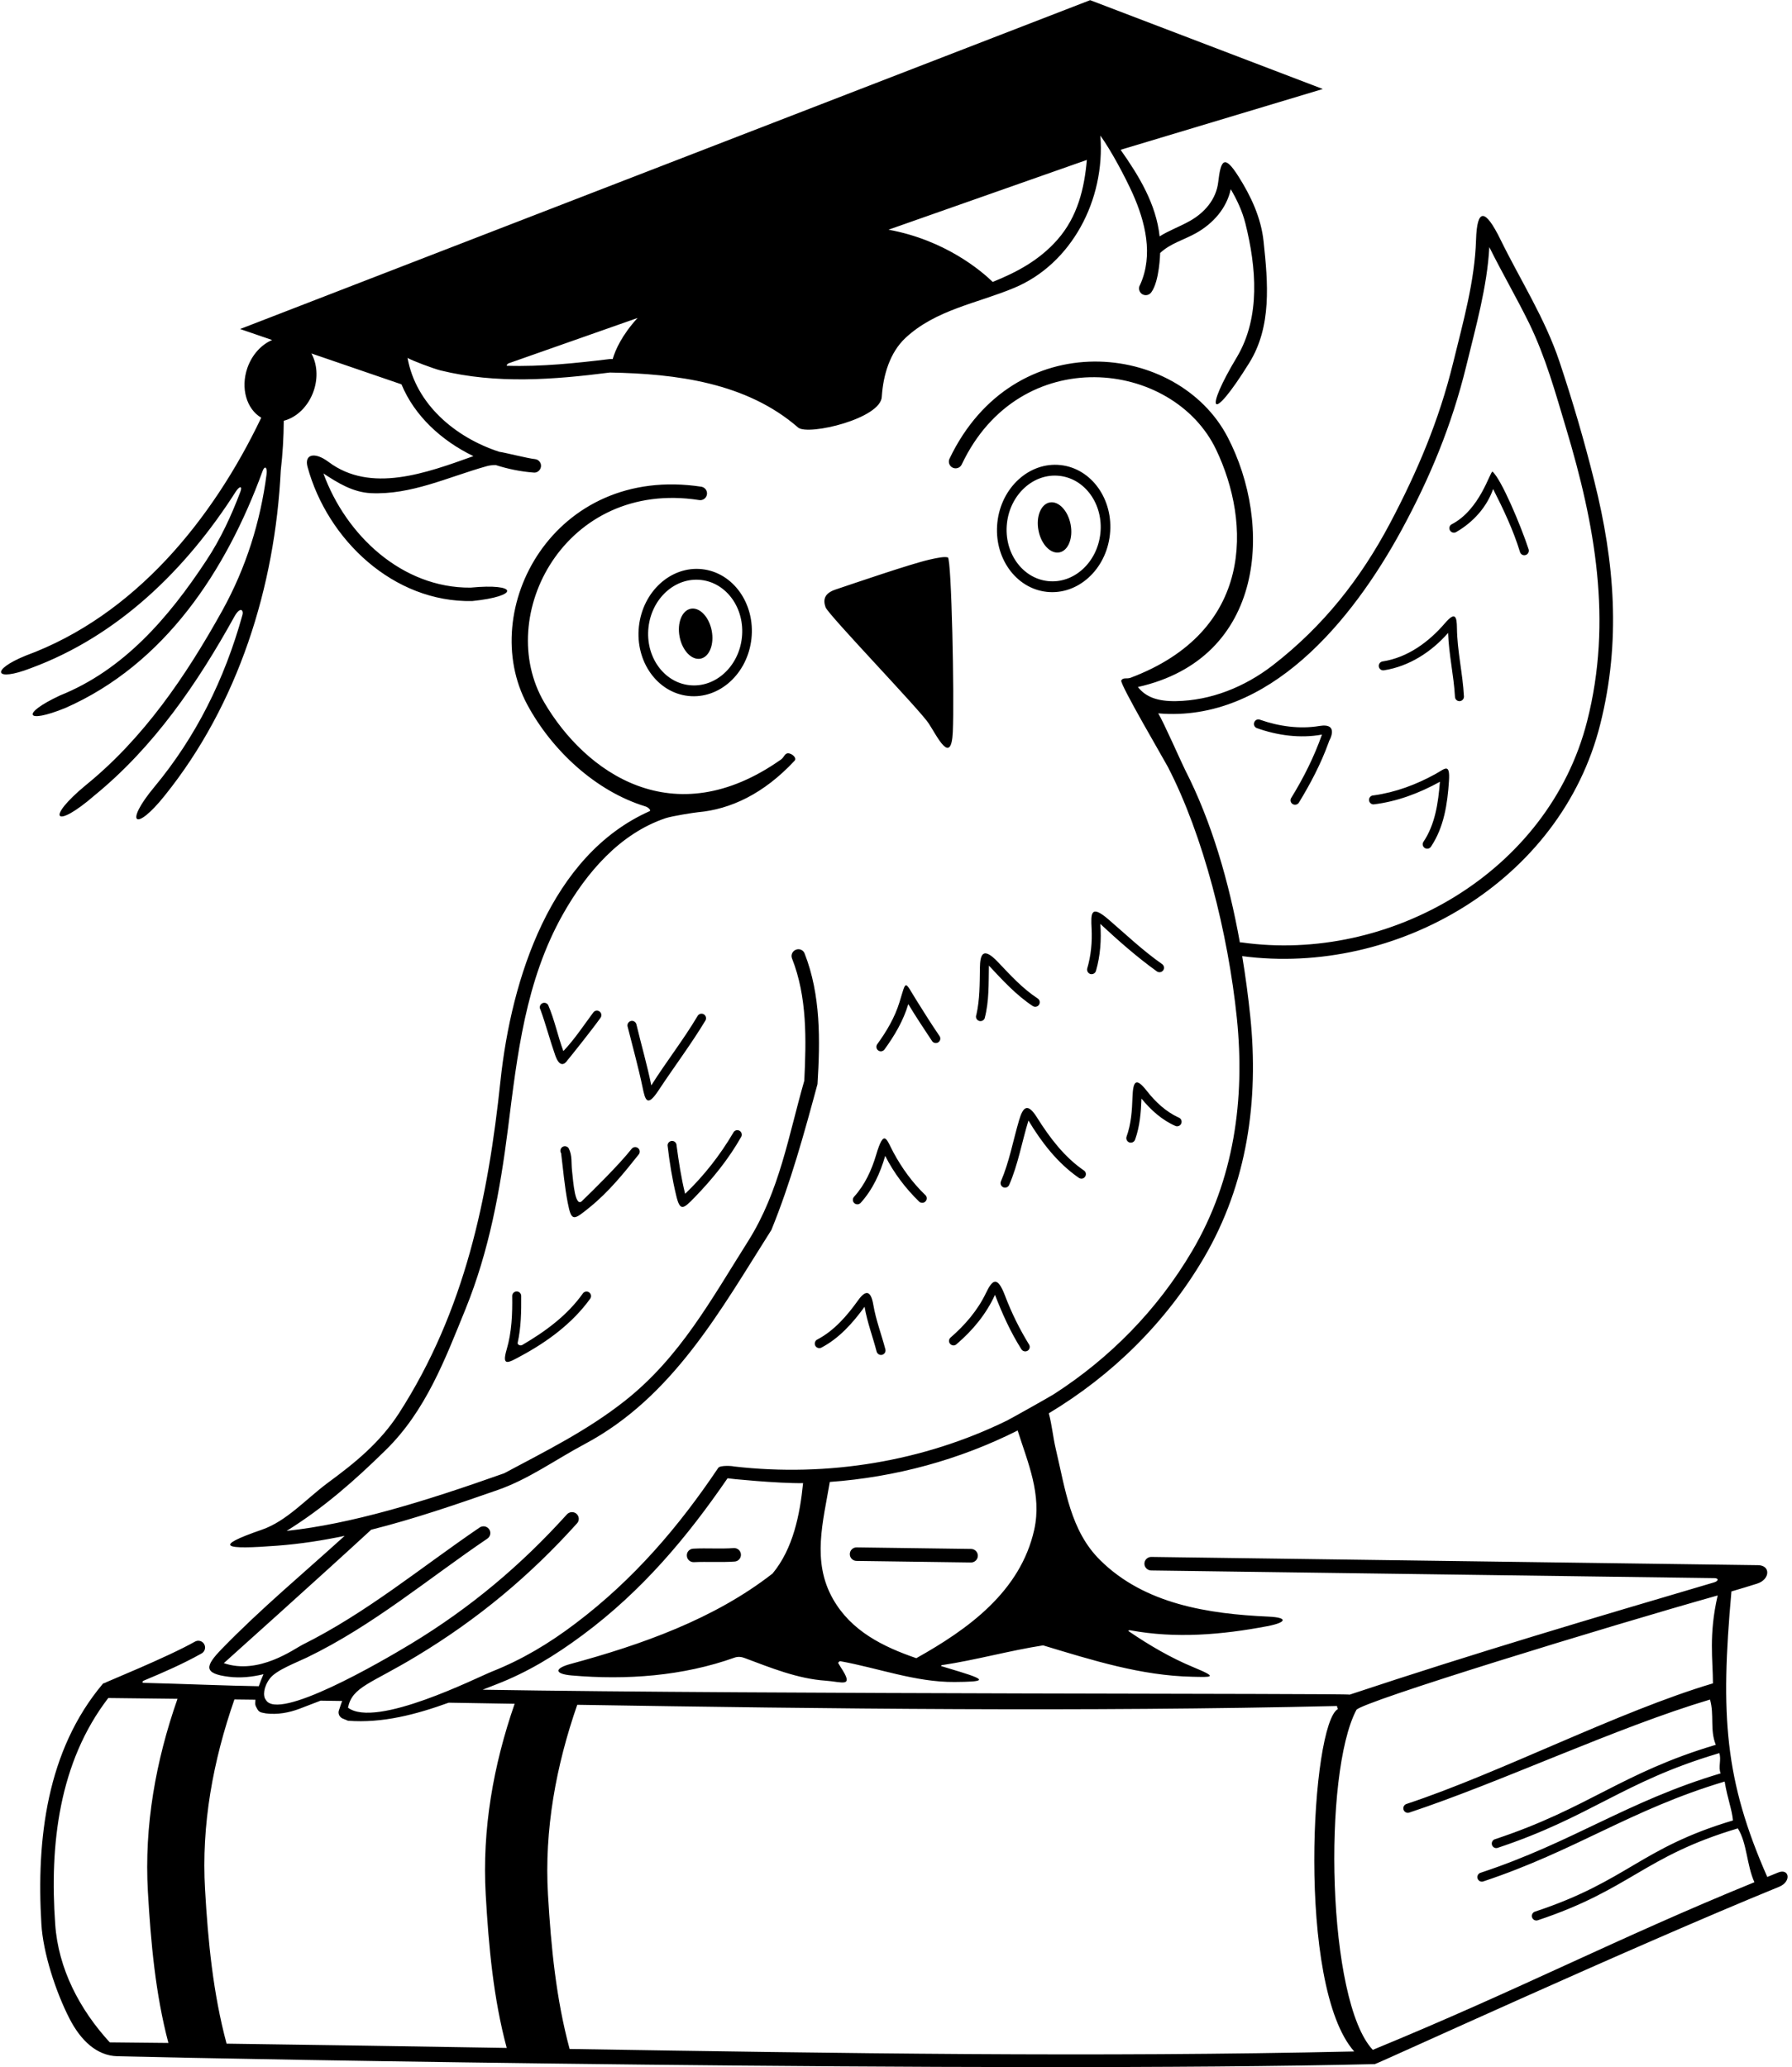 <?xml version="1.0" encoding="UTF-8"?>
<svg xmlns="http://www.w3.org/2000/svg" xmlns:xlink="http://www.w3.org/1999/xlink" width="306pt" height="353pt" viewBox="0 0 306 353" version="1.1">
<g id="surface1">
<path style=" stroke:none;fill-rule:nonzero;fill:rgb(0%,0%,0%);fill-opacity:1;" d="M 109.102 106.98 C 108.449 112.961 112.223 118.277 117.527 118.855 C 122.836 119.434 127.664 115.055 128.316 109.074 C 128.969 103.098 125.195 97.781 119.887 97.203 C 114.582 96.625 109.754 101.004 109.102 106.98 Z M 126.684 108.898 C 126.145 113.859 122.133 117.496 117.73 117.016 C 113.324 116.535 110.191 112.121 110.734 107.16 C 111.273 102.195 115.281 98.562 119.688 99.043 C 124.094 99.523 127.227 103.934 126.684 108.898 Z M 121.527 107.688 C 121.988 110.043 121.133 112.191 119.621 112.488 C 118.109 112.781 116.512 111.113 116.051 108.762 C 115.59 106.406 116.441 104.258 117.953 103.961 C 119.469 103.668 121.066 105.336 121.527 107.688 Z M 181.102 79.426 C 175.793 78.848 170.965 83.227 170.312 89.203 C 169.66 95.184 173.434 100.496 178.742 101.078 C 184.047 101.656 188.879 97.277 189.527 91.297 C 190.18 85.32 186.406 80.004 181.102 79.426 Z M 187.895 91.121 C 187.355 96.082 183.348 99.719 178.941 99.238 C 174.535 98.758 171.402 94.344 171.945 89.383 C 172.484 84.418 176.496 80.785 180.898 81.266 C 185.305 81.742 188.438 86.156 187.895 91.121 Z M 161.852 95.195 C 162.488 95.367 162.973 119.227 162.699 125 C 162.43 130.773 160.109 125.898 158.598 123.566 C 157.09 121.238 141.414 104.977 140.969 103.703 C 140.52 102.426 140.746 101.328 142.68 100.68 C 145.914 99.594 155.457 96.32 158.688 95.578 C 160.234 95.223 161.27 95.039 161.852 95.195 Z M 44.84 80.445 C 45.207 79.438 45.676 79.805 45.52 80.992 C 44.465 89.082 42.035 96.922 37.949 104.297 C 31.727 115.488 24.547 126.039 14.684 134.062 C 7.676 139.84 9.332 141.754 16.172 135.816 C 26.266 127.559 33.672 116.777 40.023 105.305 C 41 103.547 41.645 104.145 41.395 105.039 C 38.34 116.039 33.453 125.848 26.352 134.402 C 21.152 140.645 23.074 142.223 28.141 135.855 C 40.668 120.277 46.973 100.238 47.945 80.32 C 48.27 77.523 48.438 74.699 48.457 71.859 C 50.641 71.301 52.648 69.414 53.562 66.758 C 54.352 64.461 54.141 62.113 53.172 60.363 L 68.555 65.637 C 70.777 71.023 75.418 75.289 80.84 77.898 C 72.797 80.777 63.316 84.309 56.082 78.875 C 53.758 77.129 51.914 77.547 52.52 79.754 C 55.93 92.211 67.211 102.91 80.629 102.648 C 88.766 101.82 88.512 99.562 80.348 100.355 C 68.656 100.449 59.062 91.402 55.227 80.855 C 57.695 82.484 60.25 84.059 63.289 84.219 C 70.191 84.555 76.465 81.484 83.059 79.629 C 83.562 79.484 84.098 79.418 84.645 79.422 C 86.754 80.098 88.922 80.535 91.059 80.699 C 91.684 80.805 92.266 80.355 92.371 79.73 C 92.477 79.105 92.027 78.496 91.402 78.414 C 90.289 78.324 86.031 77.242 85.246 77.156 C 77.727 74.703 71.004 69.02 69.594 61.117 C 70.301 61.574 74.094 62.984 75.227 63.262 C 84.773 65.605 94.531 64.848 104.141 63.621 C 115.426 63.824 127.484 65.336 136.309 73.035 C 138.078 74.422 150.527 71.473 150.578 67.695 C 150.82 64.039 151.957 60.203 154.613 57.715 C 159.805 52.875 166.848 51.816 173.188 49.16 C 182.91 45.109 188.77 34.203 187.895 23.152 C 189.734 25.703 192.121 30.188 193.43 33.094 C 195.555 37.863 196.992 43.539 194.684 48.633 C 194.34 49.16 194.5 49.883 195.023 50.227 C 195.574 50.57 196.273 50.41 196.617 49.887 C 197.992 47.98 198.102 43.277 198.105 43.211 C 199.84 41.566 202.145 40.984 204.238 39.812 C 207.184 38.156 209.48 35.531 210.16 32.312 C 211.234 34.137 212.129 36.047 212.66 38.145 C 214.531 45.633 215.258 54.09 211.266 60.895 C 205.625 70.25 206.625 72.75 213.32 61.98 C 217.188 55.762 216.516 48.281 215.77 41.246 C 215.344 37.184 213.605 33.469 211.43 30.055 C 209.062 26.344 208.461 27.285 208.02 31.109 C 207.688 34.004 205.715 36.34 203.109 37.773 C 201.422 38.723 199.613 39.359 198.016 40.371 C 197.422 34.867 194.531 30.094 191.352 25.582 L 225.883 15.199 L 186.152 0.027 L 41 56.191 L 46.465 58.066 C 44.633 58.852 43.027 60.566 42.234 62.859 C 41.051 66.309 42.113 69.867 44.609 71.336 C 36.262 88.801 22.965 105.141 4.398 111.965 C -1.766 114.469 -0.93 116.52 5.293 114.098 C 20.168 108.605 31.773 97.254 40.227 84.012 C 40.902 82.949 41.441 82.945 41.039 84.008 C 39.512 88.043 37.703 91.992 35.215 95.746 C 28.766 105.535 21.082 114.426 10.246 118.77 C 3.504 121.922 4.262 123.711 11.164 120.906 C 28.133 113.434 38.641 97.434 44.84 80.445 Z M 185.59 27.312 C 185.164 32.203 184.004 37.02 180.566 40.934 C 177.457 44.469 173.59 46.504 169.516 48.148 C 167.539 46.234 161.383 40.996 151.723 39.227 Z M 86.785 62.07 L 108.867 54.305 C 106.199 57.23 105.09 59.73 104.621 61.32 C 104.48 61.32 104.34 61.312 104.195 61.312 C 98.375 62.016 92.465 62.645 86.602 62.465 C 86.324 62.453 86.785 62.07 86.785 62.07 Z M 94.816 180.242 C 93.906 177.656 93.223 175.008 92.289 172.426 C 92.066 172.074 92.18 171.594 92.543 171.371 C 92.895 171.148 93.375 171.262 93.598 171.625 C 94.707 174.176 95.234 176.914 96.199 179.508 C 98.121 177.473 99.656 175.141 101.316 172.898 C 101.574 172.562 102.059 172.5 102.391 172.758 C 102.734 173.012 102.789 173.496 102.531 173.84 C 100.938 176.066 97.082 180.879 96.852 181.129 C 96.852 181.129 95.766 182.934 94.816 180.242 Z M 109.73 185.723 C 108.996 182.203 108.027 178.758 107.156 175.266 C 107.078 174.84 107.363 174.438 107.773 174.355 C 108.195 174.277 108.598 174.562 108.68 174.973 C 109.508 178.441 110.504 181.863 111.215 185.363 C 113.742 181.344 116.691 177.605 119.117 173.512 C 119.328 173.145 119.785 173.004 120.168 173.215 C 120.539 173.426 120.664 173.895 120.469 174.266 C 117.977 178.395 115.07 182.242 112.418 186.266 C 110.492 189.188 110.164 187.809 109.73 185.723 Z M 100.727 206.156 C 97.945 208.406 97.594 208.73 96.945 205.406 C 96.398 202.609 96.172 199.773 95.816 196.949 C 95.582 196.598 95.684 196.117 96.035 195.879 C 96.387 195.645 96.867 195.746 97.105 196.098 C 97.75 197.348 97.527 198.621 97.676 199.91 C 97.898 201.934 98.195 206.465 99.473 205.02 C 101.332 203.223 105.734 198.895 107.836 196.223 C 108.094 195.875 108.562 195.797 108.91 196.043 C 109.266 196.289 109.344 196.77 109.098 197.117 C 106.555 200.332 103.926 203.562 100.727 206.156 Z M 115.465 204.164 C 114.789 201.348 114.32 198.48 113.992 195.605 C 113.996 195.188 114.352 194.844 114.773 194.848 C 115.191 194.855 115.539 195.207 115.531 195.629 C 115.902 198.395 116.316 201.16 116.992 203.879 C 120.188 200.82 122.961 197.273 125.199 193.473 C 125.371 193.078 125.82 192.902 126.215 193.078 C 126.598 193.254 126.773 193.711 126.598 194.094 C 124.441 197.926 121.652 201.355 118.602 204.504 C 116.66 206.508 116.121 206.922 115.465 204.164 Z M 86.516 230.469 C 87.391 227.496 87.508 224.395 87.461 221.309 C 87.465 220.887 87.82 220.543 88.238 220.551 C 88.66 220.555 89.004 220.906 89 221.328 C 89.02 224.008 88.98 226.711 88.395 229.324 C 88.324 229.645 88.844 229.895 89.184 229.695 C 93.148 227.375 96.902 224.621 99.57 220.836 C 99.852 220.516 100.336 220.473 100.656 220.754 C 100.977 221.023 101.02 221.516 100.746 221.84 C 97.695 226.043 93.445 229.16 88.898 231.605 C 86.828 232.719 85.629 233.484 86.516 230.469 Z M 159.188 177.836 C 157.797 175.73 156.391 173.641 155.098 171.477 C 154.273 174.285 152.742 176.887 151.023 179.242 C 150.766 179.574 150.281 179.641 149.949 179.383 C 149.617 179.129 149.551 178.645 149.809 178.312 C 151.391 176.141 152.801 173.746 153.594 171.16 C 154.797 167.246 154.395 167.469 156.477 170.801 C 157.754 172.852 159.039 174.895 160.402 176.891 C 160.664 177.23 160.609 177.711 160.27 177.973 C 159.93 178.23 159.445 178.164 159.188 177.836 Z M 170.449 164.34 C 172.551 166.562 174.617 168.824 177.191 170.516 C 177.551 170.746 177.652 171.219 177.43 171.574 C 177.207 171.945 176.727 172.047 176.367 171.824 C 173.504 169.93 171.195 167.398 168.863 164.906 C 168.805 167.922 168.922 170.98 168.133 173.93 C 167.961 174.312 167.512 174.496 167.117 174.324 C 166.734 174.148 166.547 173.703 166.723 173.309 C 167.316 170.695 167.289 168.008 167.328 165.336 C 167.359 163.18 167.723 161.449 170.449 164.34 Z M 198.641 165.691 C 198.395 166.051 197.922 166.141 197.562 165.906 C 194.141 163.449 190.98 160.656 187.891 157.789 C 188.086 160.469 187.902 163.18 187.156 165.777 C 187.059 166.184 186.645 166.441 186.223 166.352 C 185.816 166.25 185.559 165.84 185.648 165.418 C 186.305 163.18 186.52 160.859 186.398 158.547 C 186.273 156.039 186.211 154.371 189.289 157.027 C 192.289 159.613 195.164 162.352 198.414 164.629 C 198.77 164.863 198.871 165.336 198.641 165.691 Z M 156.996 205.254 C 154.648 202.98 152.629 200.324 151.156 197.402 C 150.312 200.328 149.027 203.156 146.973 205.418 C 146.691 205.738 146.195 205.758 145.887 205.477 C 145.566 205.195 145.551 204.699 145.832 204.391 C 147.676 202.359 148.836 199.84 149.609 197.227 C 150.992 192.57 151.391 194.641 152.57 196.824 C 154.004 199.48 155.785 201.945 157.953 204.039 C 158.285 204.297 158.352 204.789 158.082 205.121 C 157.824 205.457 157.344 205.512 156.996 205.254 Z M 185.129 199.922 C 185.465 200.18 185.527 200.66 185.258 200.992 C 185.004 201.34 184.52 201.391 184.176 201.121 C 180.578 198.617 177.859 195.094 175.617 191.363 C 174.496 195.023 173.859 198.832 172.328 202.355 C 172.168 202.738 171.711 202.926 171.324 202.766 C 170.93 202.59 170.746 202.145 170.918 201.746 C 172.355 198.402 172.984 194.816 174.008 191.344 C 174.668 189.09 175.434 188.23 177.055 190.809 C 179.227 194.266 181.727 197.598 185.129 199.922 Z M 201.23 190.84 C 201.641 190.965 201.863 191.402 201.734 191.809 C 201.609 192.215 201.176 192.438 200.766 192.312 C 198.449 191.312 196.516 189.578 194.918 187.613 C 194.828 189.977 194.641 192.34 193.84 194.59 C 193.715 194.996 193.289 195.23 192.883 195.117 C 192.477 194.992 192.242 194.566 192.355 194.16 C 193.148 191.984 193.305 189.676 193.383 187.379 C 193.484 184.48 194.027 183.996 195.852 186.332 C 197.301 188.188 199.078 189.844 201.23 190.84 Z M 149.133 222.863 C 149.57 225.438 150.516 227.887 151.18 230.418 C 151.297 230.828 151.062 231.246 150.648 231.371 C 150.238 231.488 149.82 231.242 149.695 230.832 C 149.031 228.273 148.074 225.781 147.633 223.172 C 145.617 225.949 143.281 228.578 140.211 230.172 C 139.812 230.336 139.355 230.148 139.191 229.762 C 139.027 229.363 139.215 228.906 139.605 228.742 C 142.484 227.211 144.648 224.691 146.531 222.062 C 147.902 220.148 148.73 220.477 149.133 222.863 Z M 168.352 220.84 C 169.48 218.484 170.316 217.828 171.641 221.336 C 172.734 224.227 174.113 226.996 175.727 229.633 C 175.949 229.996 175.82 230.477 175.457 230.688 C 175.082 230.898 174.613 230.773 174.402 230.41 C 172.555 227.492 171.141 224.344 169.902 221.133 C 168.41 224.406 166.102 227.203 163.367 229.535 C 163.074 229.848 162.594 229.852 162.285 229.547 C 161.977 229.254 161.973 228.773 162.277 228.465 C 164.766 226.309 166.93 223.805 168.352 220.84 Z M 214.184 123.332 C 214.344 122.938 214.793 122.75 215.188 122.926 C 218.367 124.039 221.922 124.551 225.285 123.984 C 228.781 123.395 226.98 126.504 226.98 126.504 C 226.93 126.641 226.879 126.781 226.828 126.922 C 225.539 130.477 223.773 133.828 221.805 137.059 C 221.598 137.414 221.125 137.539 220.754 137.332 C 220.387 137.121 220.258 136.652 220.48 136.281 C 222.594 132.859 224.395 129.25 225.738 125.453 C 222.027 126.137 218.102 125.598 214.59 124.336 C 214.195 124.176 214.012 123.727 214.184 123.332 Z M 233.773 136.594 C 233.777 136.172 234.133 135.828 234.555 135.836 C 238.273 135.328 241.848 133.992 245.125 132.18 C 246.73 131.297 247.633 130.195 247.422 133.41 C 247.168 137.277 246.578 141.23 244.398 144.523 C 244.199 144.906 243.738 145.055 243.359 144.859 C 242.977 144.672 242.824 144.203 243.023 143.832 C 245.082 140.789 245.59 137.105 245.879 133.512 C 242.367 135.453 238.535 136.906 234.531 137.375 C 234.109 137.367 233.766 137.016 233.773 136.594 Z M 235.441 113.816 C 235.387 113.395 235.684 113.012 236.105 112.957 C 240.391 112.293 243.996 109.629 246.762 106.402 C 248.504 104.371 248.766 105.332 248.785 107.246 C 248.828 111.18 249.781 115.02 249.98 118.945 C 249.996 119.367 249.668 119.727 249.246 119.742 C 248.812 119.762 248.457 119.418 248.449 118.996 C 248.246 115.34 247.395 111.75 247.277 108.09 C 244.434 111.34 240.609 113.816 236.301 114.477 C 235.879 114.531 235.496 114.238 235.441 113.816 Z M 247.633 90.641 C 247.387 90.285 247.477 89.805 247.828 89.57 C 252.734 87.086 254.438 80.469 254.859 80.547 C 256.367 81.84 259.691 89.742 261.031 93.828 C 261.145 94.238 260.922 94.672 260.512 94.785 C 260.102 94.91 259.672 94.688 259.555 94.277 C 258.41 90.535 256.73 87 254.965 83.516 C 253.883 86.617 251.547 89.184 248.703 90.836 C 248.352 91.082 247.867 90.988 247.633 90.641 Z M 145.113 265.402 C 145.121 264.762 145.641 264.254 146.281 264.262 C 152.797 264.352 159.309 264.441 165.836 264.527 C 166.461 264.539 166.984 265.059 166.977 265.699 C 166.969 266.34 166.43 266.848 165.805 266.84 C 159.293 266.75 152.781 266.66 146.254 266.574 C 145.609 266.562 145.105 266.043 145.113 265.402 Z M 118.469 266.785 C 117.824 266.801 117.301 266.309 117.285 265.664 C 117.254 265.02 117.762 264.496 118.406 264.48 C 120.719 264.355 123.02 264.551 125.336 264.379 C 125.965 264.363 126.504 264.855 126.52 265.484 C 126.551 266.129 126.039 266.668 125.41 266.684 C 123.098 266.844 120.777 266.676 118.469 266.785 Z M 303.629 319.789 C 303.012 320.043 302.395 320.293 301.777 320.547 C 294.5 304 293.75 293 295.656 271.816 C 295.656 271.805 295.652 271.797 295.652 271.785 C 297.129 271.355 298.594 270.914 300.035 270.457 C 302.266 269.754 302.387 267.332 300.211 267.301 C 265.641 266.832 231.16 266.363 196.59 265.891 C 195.965 265.883 195.426 266.406 195.418 267.031 C 195.41 267.656 195.93 268.195 196.559 268.203 C 228.652 268.641 260.668 269.074 292.75 269.512 C 293.523 269.523 293.473 270.012 292.676 270.246 C 272.535 276.191 252.074 282.223 230.473 289.41 C 230.262 289.172 131.484 289.379 82.414 288.57 C 83.203 288.258 83.992 287.949 84.777 287.645 C 90.121 285.574 94.781 282.727 99.496 279.227 C 109.672 271.672 117.336 262.516 124.234 252.461 C 124.309 252.512 132.922 253.367 137.133 253.289 C 136.59 258.676 135.438 264.477 131.926 268.723 C 121.965 276.504 109.523 280.887 97.422 284.172 C 94.594 284.938 94.688 285.879 97.613 286.133 C 106.938 286.945 116.586 286.254 125.473 283.074 C 126.027 282.891 126.629 282.945 127.18 283.168 C 131.684 284.852 136.203 286.699 140.992 287.027 C 143.82 287.219 145.957 288.332 143.523 284.668 L 143.113 283.977 C 143.113 283.977 143.336 283.672 143.465 283.695 C 149.961 284.863 156.336 287.297 162.992 287.25 C 168.184 287.215 168.59 286.949 163.953 285.516 C 162.91 285.195 161.848 284.879 160.781 284.555 C 160.652 284.516 160.699 284.395 160.852 284.371 C 166.648 283.504 172.324 281.895 178.117 280.996 C 186.469 283.512 194.859 286.184 203.625 286.355 C 206.723 286.418 208.23 286.559 203.895 284.773 C 199.945 283.145 196.27 280.992 192.742 278.586 C 192.598 278.484 192.766 278.375 192.996 278.418 C 200.75 279.863 208.672 279.188 216.383 277.723 C 219.684 277.098 220.051 276.242 216.602 276.086 C 206.348 275.625 195.457 273.969 187.871 266.449 C 182.789 261.445 181.922 254.359 180.305 247.551 C 179.812 245.473 179.637 243.387 179.094 241.363 C 189.82 234.914 199.035 225.969 205.598 214.777 C 213.016 202.102 214.965 187.879 213.5 173.613 C 213.145 170.188 212.688 166.734 212.117 163.289 C 238.363 166.746 266.555 150.605 273.27 123.633 C 276.809 109.527 275.715 96.016 272.246 82.18 C 270.488 75.129 268.559 68.555 266.293 61.762 C 263.809 54.34 259.625 47.859 256.234 40.938 C 253.598 35.555 252.215 35.512 252.047 40.973 C 251.828 47.996 249.875 54.855 248.145 61.926 C 245.723 71.828 242.02 80.539 237.352 89.379 C 232.336 98.84 225.992 106.91 217.359 113.605 C 212.508 117.355 206.738 119.641 200.82 119.738 C 197.684 119.789 195.676 119.066 194.305 117.328 C 216.164 112.422 217.363 89.48 209.625 74.641 C 201.137 58.371 173.129 55.289 162.125 78.363 C 161.867 78.945 162.133 79.629 162.715 79.887 C 163.297 80.141 163.98 79.879 164.238 79.297 C 174.137 58.371 200.324 61.371 207.68 76.82 C 213.598 89.25 214.18 107.805 193.031 115.758 C 192.434 115.98 191.773 115.648 191.465 116.207 C 191.16 116.758 198.863 129.887 199.422 130.965 C 205.488 142.691 209.715 159.379 211.211 173.941 C 212.609 187.703 210.762 201.441 203.57 213.645 C 197.605 223.777 189.449 231.98 179.965 238.094 C 179.293 238.527 172.602 242.285 171.895 242.633 C 157.73 249.547 141.43 252.305 125.301 250.438 C 125.062 250.348 122.965 250.211 122.648 250.68 C 115.914 260.719 108.215 269.75 98.227 277.285 C 93.727 280.691 89.164 283.418 84.012 285.465 C 81.461 286.477 64.184 295.23 59.422 291.637 C 60.156 288.039 63.273 287.598 71.172 282.812 C 81.703 276.461 90.59 269 98.555 260.133 C 98.969 259.656 98.906 258.934 98.434 258.52 C 97.957 258.102 97.211 258.164 96.793 258.641 C 89 267.27 80.406 274.539 70.141 280.754 C 64.957 283.883 47.453 294.043 45.387 290.289 C 44.883 289.68 44.965 288.109 46.102 286.629 C 47.188 285.215 50.543 283.969 52.422 283.062 C 63.664 277.633 73.059 269.652 83.262 262.738 C 83.773 262.359 83.879 261.641 83.5 261.129 C 83.121 260.617 82.379 260.512 81.867 260.891 C 71.883 267.688 62.656 275.406 51.656 280.887 C 50.297 281.559 44.199 286.102 38.219 284.031 C 38.219 284.031 55.137 268.863 63.383 261.246 C 70.684 259.414 77.863 256.945 84.988 254.461 C 90.305 252.605 94.805 249.301 99.871 246.602 C 114.945 238.574 123.066 223.695 131.723 210.047 C 135.012 201.98 137.316 193.566 139.594 185.148 C 140.059 177.695 140.164 169.902 137.395 162.836 C 137.164 162.23 136.492 161.957 135.914 162.191 C 135.309 162.422 135.012 163.094 135.242 163.676 C 137.848 170.277 137.676 177.566 137.34 184.566 C 134.664 193.844 133.137 203.398 127.777 211.918 C 121.406 221.988 116.148 231.758 106.734 239.211 C 100.238 244.344 93.188 247.809 86.086 251.609 C 72.098 256.566 59.973 260.254 48.941 261.449 C 55.188 257.57 60.566 252.855 65.875 247.629 C 72.73 240.914 76.004 232.125 79.512 223.512 C 83.523 213.602 85.395 203.352 86.742 192.734 C 88.332 180.098 89.73 167.531 96.094 156.188 C 100.152 148.977 105.859 142.359 113.652 139.73 C 114.766 139.355 118.586 138.766 119.191 138.711 C 124.75 138.215 130.422 135.57 135.684 129.914 C 136.117 129.445 135.273 128.707 134.637 128.648 C 134 128.59 133.906 129.324 133.383 129.695 C 114.93 142.73 99.902 131.84 92.938 119.965 C 84.281 105.207 96.492 81.848 119.367 85.398 C 119.996 85.516 120.598 85.094 120.711 84.469 C 120.828 83.844 120.406 83.242 119.781 83.125 C 94.512 79.281 81.34 104.191 90.043 120.352 C 94.23 128.125 101.688 135.109 110.191 137.715 C 110.727 137.879 111.219 138.402 110.93 138.531 C 94.039 146.047 87.32 167.082 85.457 184.605 C 83.355 204.551 79.41 223.82 68.129 241.355 C 64.883 246.363 60.699 249.773 55.934 253.27 C 52.266 256 48.926 259.789 44.727 261.238 C 36.141 264.203 38.293 264.668 47.402 263.969 C 51.262 263.676 55.074 263.086 58.852 262.293 C 51.82 268.684 44.516 274.758 37.875 281.598 C 35.02 284.539 34.68 285.816 39.078 286.359 C 41.074 286.602 43.055 286.395 44.992 285.922 C 44.699 286.598 44.422 287.281 44.188 287.973 C 39.227 287.906 30.605 287.543 24.523 287.398 C 24.234 287.391 24.277 287.129 24.578 287.004 C 27.922 285.609 31.238 284.16 34.406 282.387 C 34.965 282.09 35.18 281.387 34.887 280.828 C 34.594 280.258 33.898 280.043 33.328 280.336 C 28.527 283.051 17.961 287.305 17.844 287.434 C 17.695 287.457 17.605 287.488 17.59 287.523 C 7.953 298.941 6.203 314.176 7.066 328.578 C 7.352 333.527 9.523 340.164 11.863 344.73 C 13.789 348.484 16.523 351.07 20.047 351.164 C 39.129 351.656 170.012 354.055 234.758 352.508 C 235.086 352.512 278.281 332.641 303.797 322.227 C 305.957 321.344 305.535 319.004 303.629 319.789 Z M 202.363 131.469 C 201.766 130.297 198.633 123.168 197.777 121.828 C 216.66 123.453 230.926 105.969 239.332 90.516 C 244.195 81.555 247.879 72.676 250.352 62.605 C 252.02 55.738 253.941 49.02 254.316 42.203 C 256.473 46.562 258.93 50.758 261.109 55.195 C 263.922 60.984 265.57 66.949 267.414 73.109 C 272.34 89.496 275.387 106.02 271.016 123.168 C 264.43 149.043 237.195 164.531 211.977 160.941 C 211.887 160.934 211.801 160.938 211.719 160.945 C 209.84 150.5 206.867 140.266 202.363 131.469 Z M 141.695 253.086 C 152.902 252.281 163.855 249.297 173.773 244.301 C 175.52 249.824 177.93 255.223 176.605 261.242 C 174.238 271.855 165.254 278.262 156.469 283.184 C 150.762 281.223 145.344 278.547 142.238 273.074 C 138.574 266.629 140.57 259.82 141.695 253.086 Z M 25.254 323.059 C 25.754 331.758 26.539 340.484 28.754 348.895 C 25.398 348.859 22.059 348.824 18.742 348.793 C 13.574 343.156 9.945 336.191 9.426 328.609 C 8.453 315.07 10.066 300.945 18.488 289.988 C 22.43 290.023 26.367 290.078 30.309 290.125 C 26.602 300.703 24.609 311.785 25.254 323.059 Z M 82.941 323.57 C 83.445 332.387 84.242 341.234 86.527 349.746 C 70.359 349.484 54.352 349.219 38.691 349.016 C 36.391 340.457 35.527 331.594 35.016 322.734 C 34.359 311.605 36.391 300.688 40.027 290.234 C 41.223 290.254 42.422 290.262 43.621 290.277 C 43.621 290.297 43.613 290.312 43.613 290.332 L 43.582 290.883 C 43.578 291.078 43.625 291.293 43.719 291.465 L 43.953 291.898 C 44.117 292.215 44.402 292.434 44.762 292.488 L 45.41 292.617 C 47.355 292.859 49.336 292.504 51.125 291.828 C 52.34 291.363 53.547 290.902 54.746 290.438 C 55.973 290.457 57.199 290.477 58.426 290.492 C 58.348 290.715 58.27 290.938 58.184 291.156 L 57.91 291.992 C 57.66 292.566 57.914 293.195 58.465 293.469 L 59.422 293.867 C 65.344 294.32 71.055 292.793 76.621 290.785 C 80.371 290.848 84.125 290.91 87.879 290.973 C 84.246 301.449 82.301 312.414 82.941 323.57 Z M 97.266 349.922 C 94.953 341.344 94.09 332.465 93.574 323.586 C 92.926 312.48 94.945 301.582 98.57 291.145 C 141.809 291.836 185.035 292.355 228.301 291.352 C 228.316 291.531 228.367 291.707 228.465 291.867 C 223.926 294.324 221.305 339.156 231.246 350.348 C 186.914 351.348 144.121 350.672 97.266 349.922 Z M 234.418 350.074 C 226.582 341.77 225.875 302.895 231.613 292.023 C 232.32 290.688 274.484 277.77 293.309 272.469 C 291.75 279.25 292.5 283.5 292.5 287.484 C 276.387 292.273 256.055 302.828 240.184 308.074 C 239.785 308.188 239.547 308.613 239.66 309.027 C 239.77 309.441 240.195 309.68 240.594 309.57 C 256.453 304.305 275.941 295.039 292 290.25 C 292.758 292.895 291.949 295.406 292.988 297.977 C 276.875 302.766 271.258 308.816 255.285 314.098 C 254.891 314.211 254.648 314.637 254.762 315.051 C 254.871 315.461 255.301 315.703 255.695 315.59 C 271.609 310.309 277.188 304.289 293.25 299.5 C 293.367 299.48 293.473 299.434 293.566 299.375 C 293.996 300.395 293.355 301.848 293.824 302.852 C 277.887 307.598 268.625 314.605 252.828 319.828 C 252.43 319.941 252.191 320.367 252.305 320.781 C 252.414 321.195 252.844 321.434 253.238 321.324 C 269.117 316.051 278.477 309.031 294.5 304.25 C 295 307.25 295.75 309 295.918 310.895 C 280.121 315.602 277.91 321.242 262.133 326.461 C 261.734 326.574 261.496 327 261.609 327.414 C 261.719 327.828 262.145 328.066 262.543 327.957 C 278.457 322.672 280.688 317.039 296.75 312.25 C 298.336 314.777 298.25 318.5 299.582 321.445 C 276.129 331.008 259.738 339.656 234.418 350.074 Z M 180.906 94.336 C 179.395 94.633 177.793 92.965 177.336 90.609 C 176.871 88.258 177.727 86.109 179.238 85.812 C 180.754 85.52 182.352 87.188 182.812 89.539 C 183.27 91.895 182.418 94.043 180.906 94.336 "/>
</g>
</svg>
